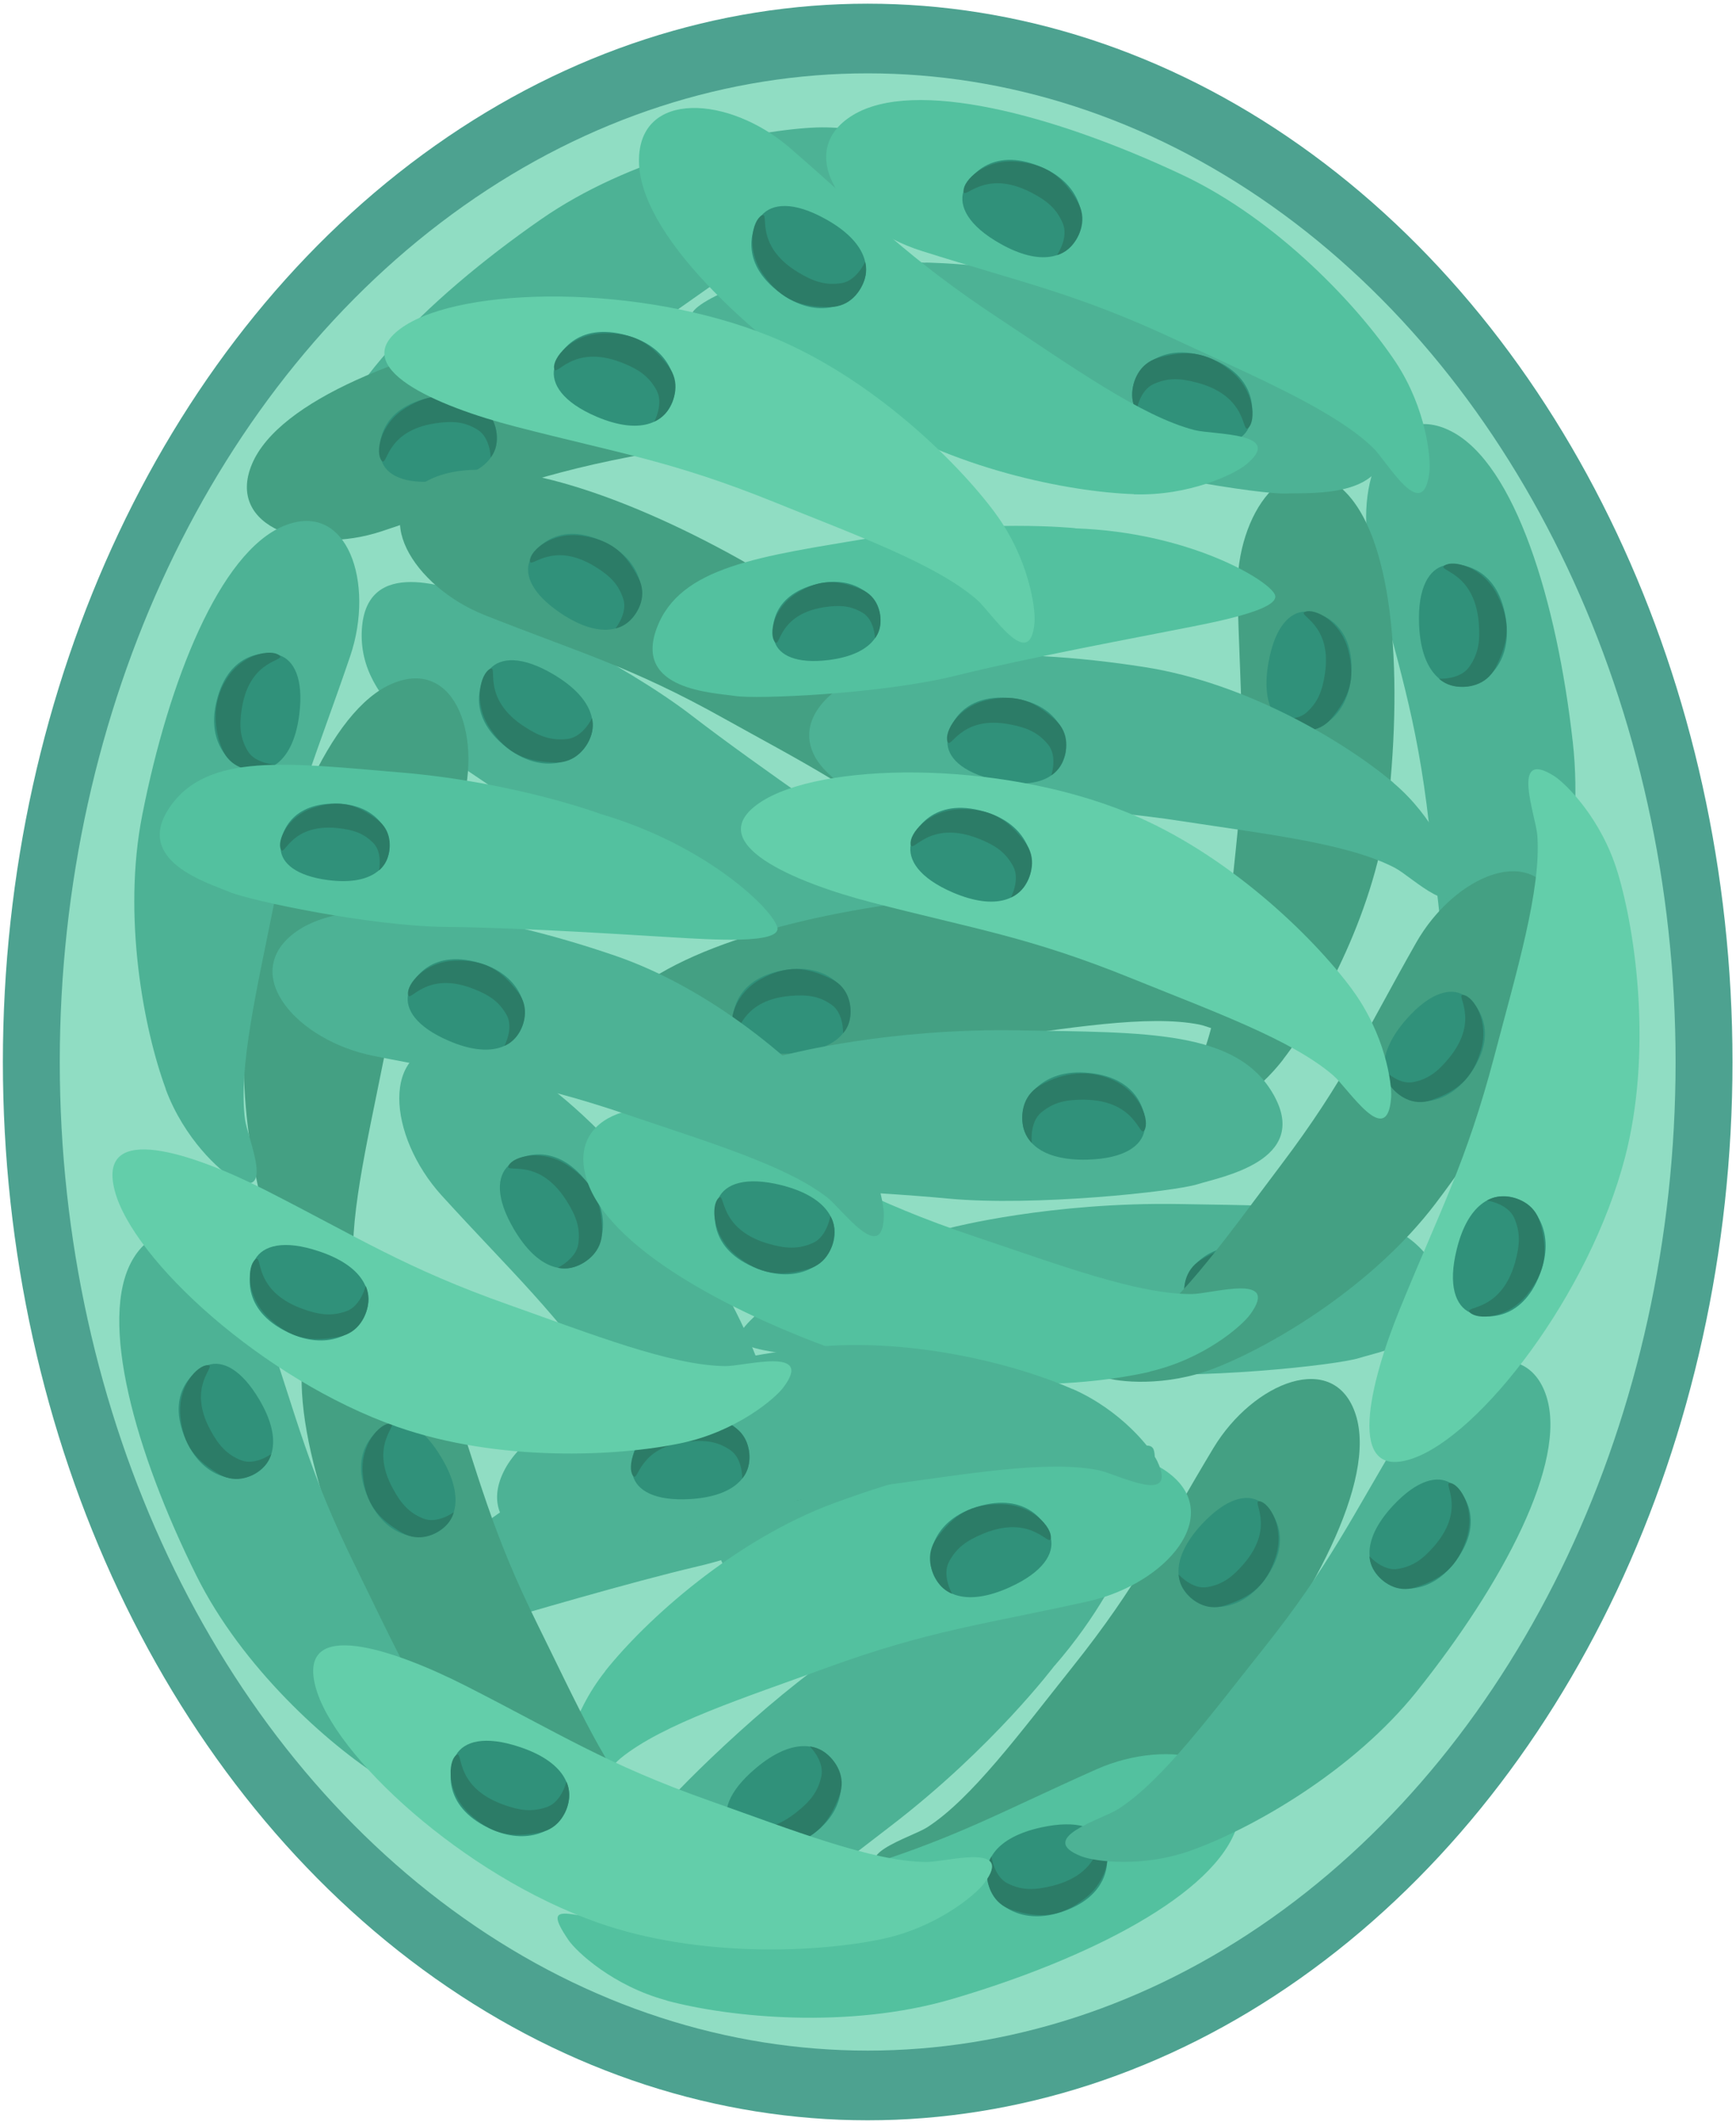 <?xml version="1.0" encoding="UTF-8"?>
<svg id="Livello_1" data-name="Livello 1" xmlns="http://www.w3.org/2000/svg" version="1.1" viewBox="0 0 1086.2 1327.7">
  <defs>
    <style>
      .cls-1 {
        fill: #44a083;
      }

      .cls-1, .cls-2, .cls-3, .cls-4, .cls-5, .cls-6, .cls-7, .cls-8 {
        stroke-width: 0px;
      }

      .cls-2 {
        fill: #30917a;
      }

      .cls-3 {
        fill: #63ceaa;
      }

      .cls-4 {
        fill: #2c7c67;
      }

      .cls-5 {
        fill: #4db295;
      }

      .cls-6 {
        fill: #90ddc3;
      }

      .cls-7 {
        fill: #53c19f;
      }

      .cls-8 {
        fill: #4da290;
      }
    </style>
  </defs>
  <ellipse class="cls-8" cx="542.9" cy="664.5" rx="541.1" ry="662.2"/>
  <ellipse class="cls-6" cx="542.9" cy="664.5" rx="505.5" ry="618.6"/>
  <g>
    <path class="cls-5" d="M507.7,79.9c-41.2,2.4-114.1,19.1-169,57.2-73.2,50.8-136.1,114.6-135.2,159.4.9,44.8,57.6,39.6,94.8,5.6,48.9-44.7,71.7-70.8,128.1-110.1,44.9-31.4,87.4-63.5,120.2-72.9,11.8-3.4,57.4-2.7,31.4-22.6-7.1-5.5-35.7-18.6-70.3-16.6Z"/>
    <path class="cls-2" d="M279.3,260.3c6.7,7.4,20.2,8.3,40-3.4,25.2-14.9,28.3-31.8,20.8-43.7-7.2-11.4-27.2-18.3-47.9-3.6-27.9,19.7-20.2,42.6-12.9,50.7Z"/>
    <path class="cls-4" d="M343.3,229.7s1.4-4.7-.4-10.3c-2.5-8-9.8-17.7-22.5-17.4-17.8.4-29.6,4.6-40.7,20.9-11.1,16.3-6.2,34.4-.4,37.5,5.8,3.1-6.2-18.2,21.9-36.1,9.8-6.2,17.1-8.7,26.8-7.5,9.7,1.2,15.3,13,15.3,13Z"/>
  </g>
  <g>
    <path class="cls-5" d="M954.2,640.4c17.4-37.4,37.4-109.4,29.9-175.9-9.9-88.6-36.2-174.1-76-194.6-39.8-20.5-62.2,31.9-50,80.7,16.1,64.3,28.2,96.7,36,165,6.2,54.4,14.4,107,7.1,140.4-2.6,12-24.9,51.8,5,38.4,8.2-3.7,33.3-22.5,48-54Z"/>
    <path class="cls-2" d="M903.9,353.8c-9.7,2.3-16.9,13.8-16,36.8,1.1,29.3,14.5,40,28.6,39.1,13.5-.9,29-15.2,26-40.4-4.1-33.9-27.9-38-38.5-35.5Z"/>
    <path class="cls-4" d="M900.4,424.7s3.5,3.5,9.3,4.6c8.2,1.6,20.2-.2,26-11.5,8.1-15.8,10-28.3,1-45.8-9.1-17.5-27.3-21.8-32.8-18.2-5.4,3.6,18.9,3.2,21.4,36.5.9,11.5-.5,19.2-6.1,27.1-5.7,8-18.7,7.3-18.7,7.3Z"/>
  </g>
  <path class="cls-5" d="M332.9,934s43.3-24.4,93.8-39c43.8-12.7,119.2-37.2,149.3-14.7,31.8,23.9-5.5,42.7-15.9,50.3-10.4,7.6-78.3,38.9-122.7,49.3-44.4,10.4-112.1,30.6-131.8,36.2-19.6,5.6-61,18.1-61.2,7.7-.2-10.3,29.7-57.2,88.5-89.8Z"/>
  <g>
    <path class="cls-2" d="M465.1,921.4c-1.4-7.7,4.5-16.4,21.2-23,21.2-8.4,33.1-2.2,36.8,8.1,3.6,9.9-1.7,25.5-20.7,31.2-25.5,7.7-35.9-8-37.4-16.3Z"/>
    <path class="cls-4" d="M514.5,896.7s3.6,1.4,6.2,5.2c3.7,5.4,6.2,14.5,0,22.2-8.7,10.7-17,16-32.3,15-15.3-1-24.1-12.7-23.2-17.7.9-5,8.2,12.5,32.7,3.8,8.5-3,13.5-6.3,17.4-12.9,3.9-6.5-.7-15.6-.7-15.6Z"/>
  </g>
  <g>
    <path class="cls-5" d="M498.4,957.7c-2.4-41.2-18.9-114.1-57-169-50.7-73.3-114.4-136.2-159.2-135.4-44.8.8-39.6,57.6-5.8,94.8,44.6,49,70.7,71.8,109.9,128.2,31.3,45,63.4,87.4,72.8,120.3,3.4,11.8,2.7,57.4,22.6,31.5,5.5-7.1,18.7-35.6,16.6-70.3Z"/>
    <path class="cls-2" d="M318.3,729.2c-7.4,6.7-8.4,20.2,3.3,40,14.9,25.3,31.7,28.4,43.7,20.8,11.4-7.2,18.3-27.1,3.7-47.9-19.7-27.9-42.6-20.3-50.7-13Z"/>
    <path class="cls-4" d="M348.9,793.2s4.7,1.4,10.3-.4c8-2.5,17.7-9.8,17.5-22.5-.4-17.8-4.6-29.6-20.9-40.7-16.3-11.1-34.4-6.2-37.5-.4-3.1,5.8,18.2-6.2,36.1,22,6.2,9.8,8.7,17.1,7.5,26.8-1.2,9.7-13,15.3-13,15.3Z"/>
  </g>
  <g>
    <path class="cls-1" d="M510.4,218.9c-37.2-14-107.9-27.9-171.2-15.9-84.4,16-164.7,47.5-181.5,87.3-16.8,39.8,35.2,57.4,81.2,42.1,60.6-20.1,90.9-34.2,155.9-46.7,51.8-10,101.8-21.7,134.4-17.1,11.7,1.7,51.6,20.1,36.5-7.6-4.1-7.6-24.1-30.4-55.4-42.1Z"/>
    <g>
      <path class="cls-2" d="M238.7,288.2c3,9.1,14.5,15.3,36.6,12.7,28.1-3.2,37.4-16.9,35.4-30.3-1.9-12.9-16.7-26.8-40.7-22-32.3,6.4-34.5,29.6-31.3,39.6Z"/>
      <path class="cls-4" d="M307,286.3s3.1-3.6,3.7-9.2c.9-8-1.7-19.4-13-24.2-15.8-6.6-27.9-7.6-44,2.4-16.1,10-18.9,27.9-15,32.8,3.9,5,1.7-18.4,33.5-23.2,11-1.7,18.5-1,26.5,3.9,8.1,4.9,8.3,17.4,8.3,17.4Z"/>
    </g>
  </g>
  <g>
    <path class="cls-5" d="M595.4,768.1s62.2-16.1,142.7-14.7c80.5,1.4,137.6-.3,160.3,40.7,22.7,41-33.2,51-47.8,55.6-14.5,4.6-102.1,14-155.7,9-53.6-5.1-136.8-7.9-160.9-9-24.1-1.1-75-2.7-71.3-14.3,3.6-11.6,54.7-52.8,132.6-67.2Z"/>
    <path class="cls-2" d="M817.4,815.9c-1.7,9.8-12.7,17.8-35.7,18.4-29.3.8-40.9-11.9-40.8-26,0-13.5,13.3-29.9,38.7-28.5,34.1,1.9,39.8,25.4,37.9,36.1Z"/>
    <path class="cls-4" d="M747,823.9s-3.7-3.3-5.2-9c-2.1-8.1-1.1-20.2,9.8-26.7,15.3-9.1,27.6-11.8,45.6-3.9,18,7.9,23.5,25.9,20.2,31.5-3.3,5.7-4.4-18.7-37.8-19-11.6-.1-19.1,1.7-26.7,7.9-7.6,6.2-6,19.1-6,19.1Z"/>
  </g>
  <g>
    <path class="cls-5" d="M469,577.4s-61.2-19.5-128.6-63.6c-67.4-44.1-116.7-73.1-114-119.8,2.7-46.8,55.3-25.5,70-21.6,14.7,3.9,93.9,42.5,136.5,75.4,42.6,32.8,111.6,79.6,131.3,93.4,19.8,13.8,62,42.2,52.7,50.1-9.3,7.9-74.5,15.5-148-13.8Z"/>
    <path class="cls-2" d="M306.5,418.6c6.7-7.4,20.2-8.3,40,3.5,25.2,15,28.2,31.8,20.7,43.8-7.2,11.4-27.2,18.2-47.9,3.5-27.8-19.8-20.1-42.7-12.8-50.8Z"/>
    <path class="cls-4" d="M370.4,449.4s1.4,4.7-.4,10.3c-2.5,8-9.8,17.7-22.5,17.4-17.8-.5-29.6-4.7-40.7-21-11.1-16.3-6.1-34.4-.3-37.5,5.8-3-6.2,18.2,21.8,36.2,9.7,6.3,17.1,8.7,26.8,7.6,9.7-1.2,15.3-13,15.3-13Z"/>
  </g>
  <g>
    <path class="cls-1" d="M626.8,1168.8c37.4-13.6,100.1-48.9,140.4-99.2,53.7-67.1,94.2-143.2,81.1-184.3-13.1-41.1-64.1-20.7-89.1,20.8-32.9,54.7-46.8,85.1-88.1,136.9-32.9,41.3-63.3,82.6-91,100.4-10,6.4-52.2,18.3-22.8,29.5,8.1,3.1,38.1,7.4,69.5-4Z"/>
    <g>
      <path class="cls-2" d="M788.2,939.5c-8.2-5-20.9-2.1-36.1,14.1-19.2,20.7-17.4,37.1-7.2,46.1,9.8,8.6,30.1,9.4,45.3-9.8,20.3-25.9,7-44.9-2-50.4Z"/>
      <path class="cls-4" d="M737.5,985.3s0,4.7,3.2,9.4c4.5,6.7,13.9,13.7,25.6,9.9,16.3-5.3,26.1-12.4,31.9-30.5,5.8-18.1-3.8-33.5-9.9-34.7-6.2-1.2,10.7,15.1-10.3,39.4-7.3,8.4-13.4,12.7-22.7,14.3-9.3,1.6-17.7-7.8-17.7-7.8Z"/>
    </g>
  </g>
  <g>
    <path class="cls-1" d="M802.9,662.8c24.3-31.5,58.4-94.9,65.6-158.9,9.5-85.4,3.1-171.4-30-199.1-33.1-27.7-65.2,16.7-64.2,65.2,1.4,63.8,5.9,96.9-1.2,162.8-5.7,52.5-9.3,103.7-23.3,133.5-5,10.7-34.4,43.4-3.5,37.2,8.5-1.7,36.1-14.1,56.6-40.6Z"/>
    <g>
      <path class="cls-2" d="M816.7,382.7c-9.6.1-18.9,9.4-22.9,31.2-5.2,27.8,5.1,40.7,18.5,42.8,12.8,2,30.5-8.1,33-32.5,3.4-32.7-18.2-41.7-28.6-41.5Z"/>
      <path class="cls-4" d="M798.4,448.6s2.5,4,7.7,6.3c7.4,3.2,19.1,4.1,26.9-5.3,11-13.1,15.4-24.4,10.6-42.8-4.8-18.4-21.1-26.3-26.9-24-5.9,2.2,17.1,7,12.3,38.8-1.7,11-4.5,17.9-11.5,24.2-7,6.3-19.1,2.8-19.1,2.8Z"/>
    </g>
  </g>
  <g>
    <path class="cls-1" d="M760.3,856c37-14.5,98.8-51.5,137.8-102.8,52-68.4,90.6-145.5,76.4-186.3-14.2-40.8-64.6-19.1-88.5,23.1-31.5,55.5-44.6,86.2-84.6,139.1-31.8,42.1-61.1,84.2-88.4,102.6-9.8,6.6-51.8,19.6-22.1,30.1,8.2,2.9,38.2,6.4,69.4-5.8Z"/>
    <g>
      <path class="cls-2" d="M915.8,622.6c-8.3-4.8-21-1.6-35.7,15-18.7,21.2-16.5,37.5-6,46.2,10,8.3,30.4,8.7,45-10.9,19.7-26.4,5.8-45.1-3.3-50.3Z"/>
      <path class="cls-4" d="M866.3,669.7s.1,4.7,3.4,9.4c4.7,6.6,14.3,13.3,25.8,9.3,16.1-5.7,25.8-13.1,31.1-31.3,5.3-18.2-4.6-33.4-10.8-34.5-6.2-1.1,11.1,14.8-9.3,39.6-7.1,8.6-13.1,13.1-22.3,14.9-9.3,1.8-17.9-7.4-17.9-7.4Z"/>
    </g>
  </g>
  <g>
    <path class="cls-1" d="M584.2,472.4c-19.5-34.7-64.7-90.7-120.9-122.2-75-42-156.7-69.5-195.1-49.8-38.4,19.7-9.9,66.6,35.1,84.5,59.3,23.5,91.6,32.2,149.4,64.5,46.1,25.7,91.9,48.9,113.9,73.3,7.9,8.8,26.6,48.5,32.9,17.7,1.7-8.5,1.1-38.8-15.3-67.9Z"/>
    <g>
      <path class="cls-2" d="M331.5,350.7c-3.6,8.9,1.3,21,19.8,33.3,23.6,15.6,39.5,11.1,46.6-.4,6.8-11,4.4-31.3-17.1-43-28.8-15.8-45.5.5-49.4,10.2Z"/>
      <path class="cls-4" d="M385.1,393.2s4.7-.8,8.8-4.7c5.9-5.6,11.2-16,5.6-26.8-7.8-15.2-16.5-23.7-35.3-26.5-18.8-2.7-32.4,9.2-32.6,15.5-.2,6.3,13.1-13,40.5,3.7,9.5,5.8,14.8,11.1,17.8,20.1,3.1,8.9-4.8,18.7-4.8,18.7Z"/>
    </g>
  </g>
  <g>
    <path class="cls-5" d="M579,164.3s64.3.4,141.7,22.5c77.4,22,133.1,35,144.5,80.5,11.4,45.5-45.2,40.8-60.5,41.5-15.2.7-102.3-12.7-152.8-31.3-50.5-18.7-130.2-42.8-153.2-50.1-23-7.3-71.8-21.9-65.2-32.2,6.5-10.3,66.5-37,145.4-30.8Z"/>
    <path class="cls-2" d="M781.3,267.6c-4.2,9.1-16.8,13.9-39.3,8.6-28.5-6.8-36.4-22-32.8-35.6,3.5-13,20.6-25.5,44.7-17.6,32.5,10.6,31.9,34.8,27.3,44.7Z"/>
    <path class="cls-4" d="M711.1,257.2s-2.7-4.1-2.7-10c0-8.4,4.1-19.8,16.3-23.3,17.1-4.8,29.7-4.3,45.1,8,15.4,12.3,16,31.1,11.4,35.7-4.6,4.6.5-19.2-31.6-28-11.2-3.1-18.9-3.3-27.8.7-8.9,4-10.7,16.9-10.7,16.9Z"/>
  </g>
  <g>
    <path class="cls-7" d="M709.5,309.2c-41.3-1.4-114.5-16.1-170.4-52.7-74.5-48.9-139-110.9-139.3-155.7-.3-44.8,56.6-41.1,94.6-8.1,50.1,43.4,73.5,68.9,130.9,106.7,45.7,30.2,89,61.2,122.1,69.7,11.9,3.1,57.4,1.2,32,21.8-7,5.7-35.2,19.5-69.9,18.4Z"/>
    <path class="cls-2" d="M476.5,134.8c6.5-7.6,20-8.9,40.1,2.3,25.6,14.2,29.2,31,21.9,43.1-6.9,11.6-26.7,19-47.8,4.9-28.4-19-21.3-42.1-14.3-50.4Z"/>
    <path class="cls-4" d="M541.3,163.8s1.5,4.7-.1,10.3c-2.3,8.1-9.3,18-22,18-17.8,0-29.7-3.8-41.3-19.8-11.5-16-7.1-34.2-1.4-37.4,5.7-3.2-5.7,18.3,22.9,35.5,9.9,6,17.3,8.2,27,6.8,9.7-1.5,14.9-13.4,14.9-13.4Z"/>
  </g>
  <g>
    <path class="cls-7" d="M873.4,226.8c-22.8-34.4-73.6-89.2-134.1-117.6-80.7-37.9-167.3-60.4-205.6-37.2-38.3,23.2-5.4,69.7,42.6,84.9,63.1,20,97.2,26.6,159.4,55.7,49.6,23.2,98.7,43.8,123.3,67.5,8.9,8.5,31.1,48.3,35.3,15.9,1.2-8.9-1.8-40.2-20.9-69.2Z"/>
    <path class="cls-2" d="M602.9,119.5c-3.1,9.5,2.9,21.7,23,33,25.5,14.4,41.7,8.6,48.2-3.9,6.3-11.9,2.2-32.7-20.8-43.3-31-14.3-47,3.9-50.4,14.2Z"/>
    <path class="cls-4" d="M661.5,159.6s4.8-1.2,8.7-5.5c5.7-6.2,10.4-17.4,3.8-28.2-9.2-15.2-18.8-23.3-38.5-24.8-19.7-1.4-32.9,11.9-32.6,18.4.2,6.5,12.6-14.4,42.2.9,10.3,5.3,16.1,10.4,19.9,19.4,3.8,9-3.6,19.7-3.6,19.7Z"/>
  </g>
  <g>
    <g>
      <path class="cls-5" d="M659.9,1042.1s-38.6,51.4-102.5,100.4c-63.8,49-107.5,86-150.7,68.1-43.3-17.9-5.8-60.6,2.7-73.2,8.5-12.6,71.1-74.6,116.2-104,45.1-29.4,111.9-79,131.5-93.2,19.5-14.1,60.3-44.6,64.7-33.2,4.4,11.4-9.9,75.4-61.9,135.2Z"/>
      <path class="cls-2" d="M456.4,1143c-4.8-8.8-1.1-21.8,16.5-36.6,22.4-18.9,39.4-16.2,48.1-5.1,8.4,10.6,8.2,31.7-12.5,46.4-27.9,19.7-46.9,4.9-52.1-4.7Z"/>
      <path class="cls-4" d="M506.6,1092.8s4.9.3,9.6,3.8c6.7,5,13.5,15.1,9,27-6.3,16.6-14.2,26.4-33.2,31.5-19,5-34.5-5.6-35.5-12.1-1-6.5,15.1,11.9,41.4-8.7,9.1-7.1,13.9-13.2,16-22.8,2.1-9.6-7.2-18.7-7.2-18.7Z"/>
    </g>
    <g>
      <path class="cls-7" d="M378.6,1045.7c25.7-32.3,81.1-82.4,143.9-105.4,83.7-30.7,171.9-45.5,208.1-19.1,36.2,26.5-.7,69.9-49.8,80.8-64.7,14.4-99.1,18-163.7,41.6-51.5,18.8-102.2,35-128.7,56.5-9.6,7.7-35.2,45.4-36.6,12.7-.4-9,5.3-39.9,26.9-67.1Z"/>
      <path class="cls-2" d="M657.5,962.4c2.2,9.7-4.8,21.3-25.8,30.8-26.7,12.1-42.3,4.9-47.7-8.1-5.2-12.4.6-32.8,24.5-41.3,32.1-11.5,46.5,8,49,18.6Z"/>
      <path class="cls-4" d="M595.7,997.2s-4.7-1.6-8.2-6.3c-5.1-6.7-8.9-18.2-1.4-28.4,10.5-14.3,20.8-21.6,40.5-21.3,19.7.3,31.7,14.7,30.9,21.2-.8,6.5-11.3-15.5-42.2-2.8-10.7,4.4-16.9,9-21.5,17.6-4.6,8.6,1.9,20,1.9,20Z"/>
    </g>
    <g>
      <path class="cls-7" d="M417.1,1251.8c39.9,10.7,114.2,17.9,178.4-.9,85.5-25.1,165.3-65.7,178.6-108.5,13.3-42.8-42.2-55.7-88.1-35.3-60.5,26.9-90.4,44.5-156.3,64-52.5,15.6-103,32.6-137.1,31.2s-55.3-15.5-37,11.5c5,7.4,28,28.9,61.5,37.9Z"/>
      <path class="cls-2" d="M690.8,1152.8c-4-9.1-16.5-14.3-39.1-9.4-28.7,6.2-36.9,21.2-33.5,34.9,3.2,13.1,20,26,44.3,18.6,32.7-9.9,32.6-34.1,28.3-44Z"/>
      <path class="cls-4" d="M620.4,1161.6s-2.8,4-2.9,9.9c-.1,8.4,3.7,19.9,15.8,23.6,17,5.2,29.6,5,45.2-7,15.7-11.9,16.7-30.7,12.2-35.4-4.5-4.7.1,19.2-32.2,27.3-11.2,2.8-19,2.9-27.8-1.4-8.8-4.2-10.4-17.2-10.4-17.2Z"/>
    </g>
  </g>
  <g>
    <path class="cls-5" d="M746.3,1157.5c37.4-13.6,100.1-49,140.3-99.3,53.6-67.1,94.1-143.2,81-184.4-13.1-41.1-64.1-20.7-89.1,20.9-32.9,54.7-46.7,85.1-88,136.9-32.9,41.3-63.2,82.7-90.9,100.4-10,6.4-52.2,18.3-22.8,29.6,8.1,3.1,38.1,7.4,69.5-4.1Z"/>
    <g>
      <path class="cls-2" d="M907.6,928c-8.2-5-20.9-2.1-36,14.1-19.2,20.7-17.4,37.1-7.2,46.1,9.8,8.6,30.1,9.4,45.2-9.8,20.3-25.9,6.9-44.9-2-50.4Z"/>
      <path class="cls-4" d="M856.9,973.9s0,4.7,3.2,9.4c4.5,6.7,13.9,13.7,25.6,9.9,16.3-5.3,26.1-12.4,31.9-30.5,5.8-18.1-3.8-33.5-9.9-34.7-6.2-1.2,10.7,15.1-10.3,39.4-7.3,8.4-13.4,12.7-22.7,14.3-9.3,1.6-17.7-7.8-17.7-7.8Z"/>
    </g>
  </g>
  <g>
    <path class="cls-1" d="M353.1,1149.1c-33.7-21.2-87.4-69.1-116.1-126.8-38.2-76.9-61.6-159.9-40.1-197.3,21.6-37.4,67-6.6,82.6,39.3,20.5,60.4,27.6,93.1,57,152.5,23.4,47.3,44.2,94.2,67.6,117.4,8.4,8.4,47.2,29,16,33.7-8.6,1.3-38.8-.9-67.1-18.7Z"/>
    <g>
      <path class="cls-2" d="M244.1,890.7c9.1-3.2,20.9,2.4,32.2,21.5,14.4,24.3,9.2,40-2.8,46.6-11.4,6.3-31.4,2.8-42.1-19.2-14.4-29.6,2.8-45.4,12.7-48.8Z"/>
      <path class="cls-4" d="M283.9,946.3s-1,4.6-5.1,8.5c-5.8,5.6-16.5,10.4-27.1,4.3-14.8-8.6-22.9-17.7-24.7-36.6-1.8-18.9,10.8-31.9,17.1-31.8,6.3,0-13.7,12.5,1.7,40.7,5.3,9.8,10.4,15.3,19.1,18.8,8.8,3.5,18.9-3.9,18.9-3.9Z"/>
    </g>
  </g>
  <g>
    <path class="cls-5" d="M238.8,1112.6c-33.6-21.2-87.4-69.2-116-126.9-38.2-77-61.5-160-39.9-197.4,21.6-37.4,67-6.6,82.6,39.3,20.5,60.4,27.6,93.1,56.9,152.5,23.3,47.4,44.2,94.2,67.5,117.5,8.4,8.4,47.2,29,16,33.7-8.6,1.3-38.8-.9-67-18.7Z"/>
    <g>
      <path class="cls-2" d="M130,854.2c9.1-3.2,20.9,2.4,32.2,21.5,14.4,24.3,9.1,40-2.8,46.6-11.4,6.3-31.4,2.8-42.1-19.2-14.4-29.6,2.8-45.4,12.7-48.8Z"/>
      <path class="cls-4" d="M169.7,909.8s-1,4.6-5.1,8.5c-5.8,5.6-16.5,10.4-27.1,4.3-14.8-8.6-22.9-17.7-24.6-36.6-1.8-18.9,10.8-31.9,17.1-31.8,6.3.1-13.7,12.5,1.7,40.7,5.3,9.8,10.4,15.3,19.1,18.8,8.8,3.5,18.9-3.9,18.9-3.9Z"/>
    </g>
  </g>
  <g>
    <path class="cls-1" d="M172.2,779.8c-13.8-37.3-27.3-108.1-14.8-171.3,16.6-84.3,48.5-164.4,88.4-180.9,39.9-16.5,57.2,35.6,41.6,81.5-20.5,60.4-34.7,90.7-47.7,155.6-10.3,51.8-22.3,101.7-17.9,134.3,1.6,11.8,19.8,51.7-7.8,36.5-7.6-4.2-30.2-24.3-41.8-55.7Z"/>
    <g>
      <path class="cls-2" d="M243.1,508.5c9.1,3,15.2,14.6,12.5,36.7-3.4,28-17.1,37.3-30.5,35.3-12.8-1.9-26.7-16.9-21.7-40.9,6.6-32.2,29.8-34.3,39.8-31Z"/>
      <path class="cls-4" d="M240.9,576.9s-3.6,3-9.3,3.6c-8,.9-19.4-1.8-24.1-13.1-6.5-15.8-7.4-27.9,2.7-44,10.1-16.1,28-18.7,32.9-14.8,4.9,3.9-18.4,1.6-23.4,33.3-1.7,11-1.1,18.5,3.7,26.6,4.8,8.1,17.4,8.4,17.4,8.4Z"/>
    </g>
  </g>
  <g>
    <path class="cls-5" d="M103.7,681.3c-13.8-37.3-27.2-108.1-14.7-171.3,16.6-84.3,48.6-164.4,88.5-180.9,39.9-16.5,57.2,35.6,41.6,81.5-20.5,60.4-34.8,90.6-47.8,155.6-10.3,51.8-22.3,101.7-18,134.3,1.6,11.8,19.7,51.7-7.9,36.5-7.6-4.2-30.2-24.3-41.8-55.7Z"/>
    <g>
      <path class="cls-2" d="M174.8,410c9.1,3,15.2,14.6,12.5,36.7-3.4,28-17.1,37.3-30.6,35.2-12.8-1.9-26.7-16.9-21.7-40.9,6.6-32.2,29.9-34.3,39.8-31Z"/>
      <path class="cls-4" d="M172.5,478.3s-3.6,3-9.3,3.6c-8,.9-19.4-1.8-24.1-13.1s-7.4-27.9,2.7-44c10.1-16.1,28-18.7,32.9-14.8,4.9,3.9-18.4,1.6-23.4,33.3-1.7,11-1.1,18.5,3.7,26.6,4.8,8.1,17.4,8.5,17.4,8.5Z"/>
    </g>
  </g>
  <g>
    <path class="cls-1" d="M734.5,590.5c-36.4-16.1-106.1-33.9-170-25.5-85.2,11.3-167.1,38.2-186.1,76.9-19,38.8,31.9,59.3,78.7,46.6,61.6-16.7,92.6-29,158.3-37.9,52.3-7.1,102.9-15.9,135.1-9.5,11.6,2.3,50.4,23,36.9-5.5-3.7-7.8-22.4-31.7-53-45.2Z"/>
    <g>
      <path class="cls-2" d="M459.2,644.4c2.4,9.3,13.6,16,35.8,14.8,28.2-1.6,38.3-14.7,37.1-28.3-1.1-12.9-15.2-27.7-39.4-24.2-32.6,4.6-36.1,27.6-33.4,37.8Z"/>
      <path class="cls-4" d="M527.6,646.4s3.3-3.4,4.2-9c1.4-8-.6-19.5-11.6-24.8-15.4-7.5-27.4-9.1-44.1,0-16.7,9.1-20.5,26.8-16.9,31.9,3.6,5.2,2.7-18.3,34.7-21.3,11.1-1,18.5,0,26.3,5.4,7.8,5.3,7.3,17.9,7.3,17.9Z"/>
    </g>
  </g>
  <g>
    <path class="cls-5" d="M494.1,659.4s62.2-16.1,142.7-14.7c80.5,1.4,137.6-.3,160.3,40.7,22.7,41-33.2,51-47.8,55.6-14.5,4.6-102.1,14-155.7,9-53.6-5.1-136.8-7.9-160.9-9s-75-2.7-71.3-14.3c3.6-11.6,54.7-52.8,132.6-67.2Z"/>
    <path class="cls-2" d="M716.1,707.2c-1.7,9.8-12.7,17.8-35.7,18.4-29.3.8-40.9-11.9-40.8-26,0-13.5,13.3-29.9,38.7-28.5,34.1,1.9,39.8,25.4,37.9,36.1Z"/>
    <path class="cls-4" d="M645.7,715.2s-3.7-3.3-5.2-9c-2.1-8.1-1.1-20.2,9.8-26.7s27.6-11.8,45.6-3.9c18,7.9,23.5,25.9,20.2,31.5-3.3,5.7-4.4-18.7-37.8-19-11.6-.1-19.1,1.7-26.7,7.9-7.6,6.2-6,19.1-6,19.1Z"/>
  </g>
  <g>
    <path class="cls-7" d="M719.6,858.3c-40.2,9.3-114.8,13.9-178.3-7.2-84.6-28.1-162.9-71.5-174.7-114.7-11.8-43.2,44.1-54.2,89.3-32.2,59.5,29,88.8,47.6,153.9,69.5,52,17.4,101.7,36.3,135.9,36,12.3,0,55.8-13.6,36.5,12.8-5.3,7.3-29,27.9-62.8,35.7Z"/>
    <path class="cls-2" d="M449.6,749.7c4.3-9,17-13.7,39.4-8.1,28.4,7.2,36.1,22.5,32.3,36.1-3.7,13-20.9,25.2-44.9,17-32.3-11-31.4-35.2-26.7-45Z"/>
    <path class="cls-4" d="M519.6,761s2.7,4.1,2.5,10c-.2,8.4-4.4,19.8-16.6,23.1-17.1,4.6-29.7,3.9-45-8.6-15.2-12.5-15.6-31.3-11-35.8,4.7-4.6-.8,19.2,31.2,28.5,11.1,3.2,18.9,3.5,27.8-.4,9-3.9,11-16.8,11-16.8Z"/>
  </g>
  <g>
    <path class="cls-5" d="M525.7,696.6c-25.4-30.6-79.9-77.7-140.8-98.6-81.3-27.9-166.6-40.3-200.9-14.1-34.3,26.2,2.1,67.3,49.7,76.8,62.6,12.5,95.9,15.3,158.6,36.7,50,17,99.2,31.6,125.2,51.8,9.4,7.3,34.9,43,35.5,11.5.2-8.6-5.9-38.3-27.2-64.1Z"/>
    <g>
      <path class="cls-2" d="M255.4,622.1c-2,9.4,5,20.4,25.5,29.2,26,11.1,40.8,3.9,45.8-8.8,4.8-12.1-1.3-31.5-24.5-39.3-31.2-10.4-44.6,8.6-46.8,18.9Z"/>
      <path class="cls-4" d="M315.6,654.4s4.4-1.6,7.8-6.2c4.8-6.5,8.2-17.7.7-27.4-10.4-13.6-20.5-20.4-39.5-19.7-19,.7-30.2,14.8-29.3,21.1.9,6.2,10.6-15.2,40.6-3.6,10.4,4,16.5,8.3,21.1,16.5,4.6,8.2-1.4,19.3-1.4,19.3Z"/>
    </g>
  </g>
  <g>
    <path class="cls-5" d="M671.1,869.2c-36.4-16.1-106.2-33.9-170-25.4-85.2,11.3-167.1,38.3-186,77.1-19,38.8,32,59.3,78.7,46.6,61.6-16.7,92.6-29.1,158.3-38,52.3-7.1,102.9-16,135.1-9.6,11.6,2.3,50.4,22.9,36.9-5.6-3.7-7.8-22.4-31.7-53-45.2Z"/>
    <g>
      <path class="cls-2" d="M396,923.3c2.5,9.3,13.6,16,35.8,14.7,28.2-1.7,38.3-14.7,37.1-28.3-1.1-12.9-15.2-27.7-39.5-24.2-32.6,4.6-36.1,27.7-33.4,37.8Z"/>
      <path class="cls-4" d="M464.3,925.2s3.3-3.4,4.2-9c1.4-8-.6-19.5-11.6-24.8-15.4-7.5-27.4-9.1-44.1,0-16.7,9.1-20.4,26.8-16.8,31.9,3.6,5.2,2.7-18.3,34.7-21.3,11.1-1,18.5,0,26.3,5.4,7.8,5.3,7.4,17.9,7.4,17.9Z"/>
    </g>
  </g>
  <g>
    <path class="cls-5" d="M872,489.9c-30.4-25.7-92.2-62.6-155.9-72.5-84.9-13.3-171.1-10.6-200.3,21.2-29.2,31.8,13.9,65.9,62.3,67,63.8,1.4,97.1-1.7,162.5,8.4,52.2,8,103.2,13.8,132.3,29.1,10.5,5.5,41.8,36.3,37,5.1-1.3-8.5-12.5-36.7-38-58.3Z"/>
    <g>
      <path class="cls-2" d="M592.8,463.9c-.3,9.6,8.5,19.2,30.2,24.3,27.5,6.4,40.9-3.3,43.6-16.6,2.6-12.7-6.8-30.8-31-34.4-32.5-4.8-42.5,16.3-42.8,26.8Z"/>
      <path class="cls-4" d="M657.8,485.1s4.1-2.4,6.6-7.5c3.6-7.3,5-18.9-4.1-27.1-12.7-11.5-23.7-16.5-42.3-12.5-18.6,4-27.2,19.9-25.2,25.9,2,6,7.8-16.8,39.3-10.6,11,2.1,17.7,5.3,23.7,12.6,6,7.3,2,19.2,2,19.2Z"/>
    </g>
  </g>
  <g>
    <path class="cls-7" d="M672.8,330.5s-56.6-5.9-126.9,5.9c-70.3,11.8-120.5,17.8-135,56.7-14.5,38.9,35.8,40.3,49.1,42.4,13.3,2.1,91.2-1.2,137.5-12.6,46.2-11.5,118.7-24.9,139.6-29.1,20.9-4.1,65.3-12.2,60.5-21.9-4.7-9.7-54.9-39-124.9-41.3Z"/>
    <g>
      <path class="cls-2" d="M484.7,401.6c2.8,8.4,13.5,13.9,33.7,11.4,25.8-3.2,34.2-15.8,32.3-28.1-1.8-11.8-15.6-24.4-37.6-19.9-29.6,6.2-31.5,27.5-28.4,36.6Z"/>
      <path class="cls-4" d="M547.5,399.3s2.8-3.3,3.3-8.5c.8-7.4-1.7-17.8-12.1-22.1-14.6-5.9-25.7-6.7-40.4,2.6-14.8,9.3-17.2,25.8-13.5,30.3,3.6,4.5,1.4-16.9,30.5-21.6,10.1-1.6,17-1,24.4,3.4,7.5,4.4,7.8,16,7.8,16Z"/>
    </g>
  </g>
  <g>
    <path class="cls-7" d="M375.5,509.2s-53.3-19.8-124.3-25.8c-71-6-121.2-12.7-144.8,21.4-23.7,34.1,24.7,47.9,37.1,53.3,12.4,5.3,88.6,21.6,136.3,21.9,47.6.4,121.2,5.4,142.5,6.6s66.3,4.4,64.1-6.2c-2.2-10.6-43.4-51.4-110.7-71.1Z"/>
    <g>
      <path class="cls-2" d="M175.6,531.3c.6,8.8,9.6,16.8,29.8,19.4,25.7,3.3,37.1-6.8,38.3-19.2,1.2-11.9-9-27.6-31.5-28.6-30.2-1.4-37.3,18.8-36.6,28.4Z"/>
      <path class="cls-4" d="M237,544.7s3.5-2.5,5.3-7.4c2.6-7,2.8-17.7-6.2-24.4-12.6-9.4-23.2-12.9-39.8-7.5-16.6,5.3-23,20.7-20.6,26,2.4,5.3,5.6-16,35-13.3,10.2,1,16.7,3.2,22.8,9.3,6.1,6.1,3.6,17.4,3.6,17.4Z"/>
    </g>
  </g>
  <g>
    <path class="cls-3" d="M846,619.1c-24.5-33.2-78.2-85.2-140.1-110.5-82.5-33.7-193.5-31.5-230.6-6.3-37.1,25.2,21.6,49.8,70.2,62.4,64.1,16.6,98.4,21.5,162.1,47.3,50.8,20.6,100.9,38.6,126.7,61,9.3,8.1,33.6,46.6,36.1,14,.7-9-3.8-40-24.5-68Z"/>
    <path class="cls-2" d="M569.9,528.2c-2,9.8,5.2,21.2,26.4,30.3,27,11.5,42.4,4,47.5-9.1,4.9-12.5-1.3-32.7-25.4-40.8-32.4-10.8-46.3,9-48.5,19.6Z"/>
    <path class="cls-4" d="M632.4,561.6s4.6-1.7,8.1-6.4c4.9-6.8,8.5-18.4.7-28.4-10.8-14.1-21.3-21.1-41-20.4-19.7.7-31.4,15.4-30.4,21.9,1,6.5,11-15.7,42.1-3.7,10.8,4.2,17.1,8.6,21.9,17.2,4.8,8.5-1.4,20-1.4,20Z"/>
  </g>
  <g>
    <path class="cls-3" d="M622.9,321.3c-24.5-33.2-78.2-85.2-140.1-110.5-82.5-33.7-193.5-31.5-230.6-6.3-37.1,25.2,21.6,49.8,70.2,62.4,64.1,16.6,98.4,21.5,162.1,47.3,50.8,20.6,100.9,38.6,126.7,61,9.3,8.1,33.6,46.6,36.1,14,.7-9-3.8-40-24.5-68Z"/>
    <path class="cls-2" d="M346.8,230.4c-2,9.8,5.2,21.2,26.4,30.3,27,11.5,42.4,4,47.5-9.1,4.9-12.5-1.3-32.7-25.4-40.8-32.4-10.8-46.3,9-48.5,19.6Z"/>
    <path class="cls-4" d="M409.3,263.8s4.6-1.7,8.1-6.4c4.9-6.8,8.5-18.4.7-28.4-10.8-14.1-21.3-21.1-41-20.4-19.7.7-31.4,15.4-30.4,21.9,1,6.5,11-15.7,42.1-3.7,10.8,4.2,17.1,8.6,21.9,17.2,4.8,8.5-1.4,20-1.4,20Z"/>
  </g>
  <g>
    <path class="cls-3" d="M552.3,1213.2c-40.4,8.6-115,12-178.1-10.1-84.1-29.5-165.8-104.7-176.9-148.1-11.1-43.4,49.1-23,94-.2,59,30,88,49.1,152.8,72,51.7,18.3,101.1,37.9,135.3,38.3,12.3.1,56-12.6,36.3,13.4-5.4,7.2-29.4,27.4-63.4,34.7Z"/>
    <path class="cls-2" d="M285.3,1098.2c5-8.7,18-12.4,39.8-5.1,27.8,9.2,34.4,25.1,29.6,38.3-4.6,12.7-22.7,23.6-46.1,13.7-31.4-13.4-28.7-37.4-23.3-46.9Z"/>
    <path class="cls-4" d="M354.3,1114.6s2.3,4.3,1.8,10.2c-.8,8.3-5.8,19.4-18.3,21.8-17.4,3.3-29.9,1.7-44.2-11.8-14.3-13.6-13.3-32.3-8.3-36.5,5-4.2-2.2,19.1,29.1,30.7,10.9,4,18.5,4.9,27.8,1.7,9.2-3.2,12.2-15.9,12.2-15.9Z"/>
  </g>
  <g>
    <path class="cls-3" d="M426.7,902.9c-40.4,8.6-115,12-178.1-10.1-84.1-29.5-165.8-104.7-176.9-148.1-11.1-43.4,49.1-23,94-.2,59,30,88,49.1,152.8,72,51.7,18.3,101.1,37.9,135.3,38.3,12.3.1,56-12.6,36.3,13.4-5.4,7.2-29.4,27.4-63.4,34.7Z"/>
    <path class="cls-2" d="M159.6,788c5-8.7,18-12.4,39.8-5.1,27.8,9.2,34.4,25.1,29.6,38.3-4.6,12.7-22.7,23.6-46.1,13.7-31.4-13.4-28.7-37.4-23.3-46.9Z"/>
    <path class="cls-4" d="M228.7,804.4s2.3,4.3,1.8,10.2c-.8,8.3-5.8,19.4-18.3,21.8-17.4,3.3-29.9,1.7-44.2-11.8-14.3-13.6-13.3-32.3-8.3-36.5,5-4.2-2.2,19.1,29.1,30.7,10.9,4,18.5,4.9,27.8,1.7,9.2-3.2,12.2-15.9,12.2-15.9Z"/>
  </g>
  <g>
    <path class="cls-3" d="M1012.1,545.7c11.9,39.5,21.5,113.6,4.7,178.3-22.4,86.3-90.5,173.9-132.9,188.6-42.3,14.6-27-47.1-8-93.6,25-61.3,41.6-91.7,59.1-158.2,13.9-53,29.4-103.9,26.9-138-.9-12.3-17.3-54.8,10.4-37.3,7.6,4.8,29.8,27,39.8,60.3Z"/>
    <path class="cls-2" d="M919.8,821.3c-9-4.2-13.9-16.9-8.4-39.3,6.9-28.5,22.1-36.4,35.7-32.6,13,3.6,25.4,20.7,17.5,44.8-10.7,32.4-34.9,31.8-44.8,27.2Z"/>
    <path class="cls-4" d="M930.4,751.2s4.1-2.7,10-2.6c8.4,0,19.8,4.2,23.2,16.4,4.8,17.1,4.2,29.7-8.1,45-12.3,15.4-31.1,15.9-35.7,11.3-4.6-4.6,19.2.6,28.2-31.5,3.1-11.2,3.3-18.9-.6-27.8-4-8.9-16.9-10.8-16.9-10.8Z"/>
  </g>
</svg>
